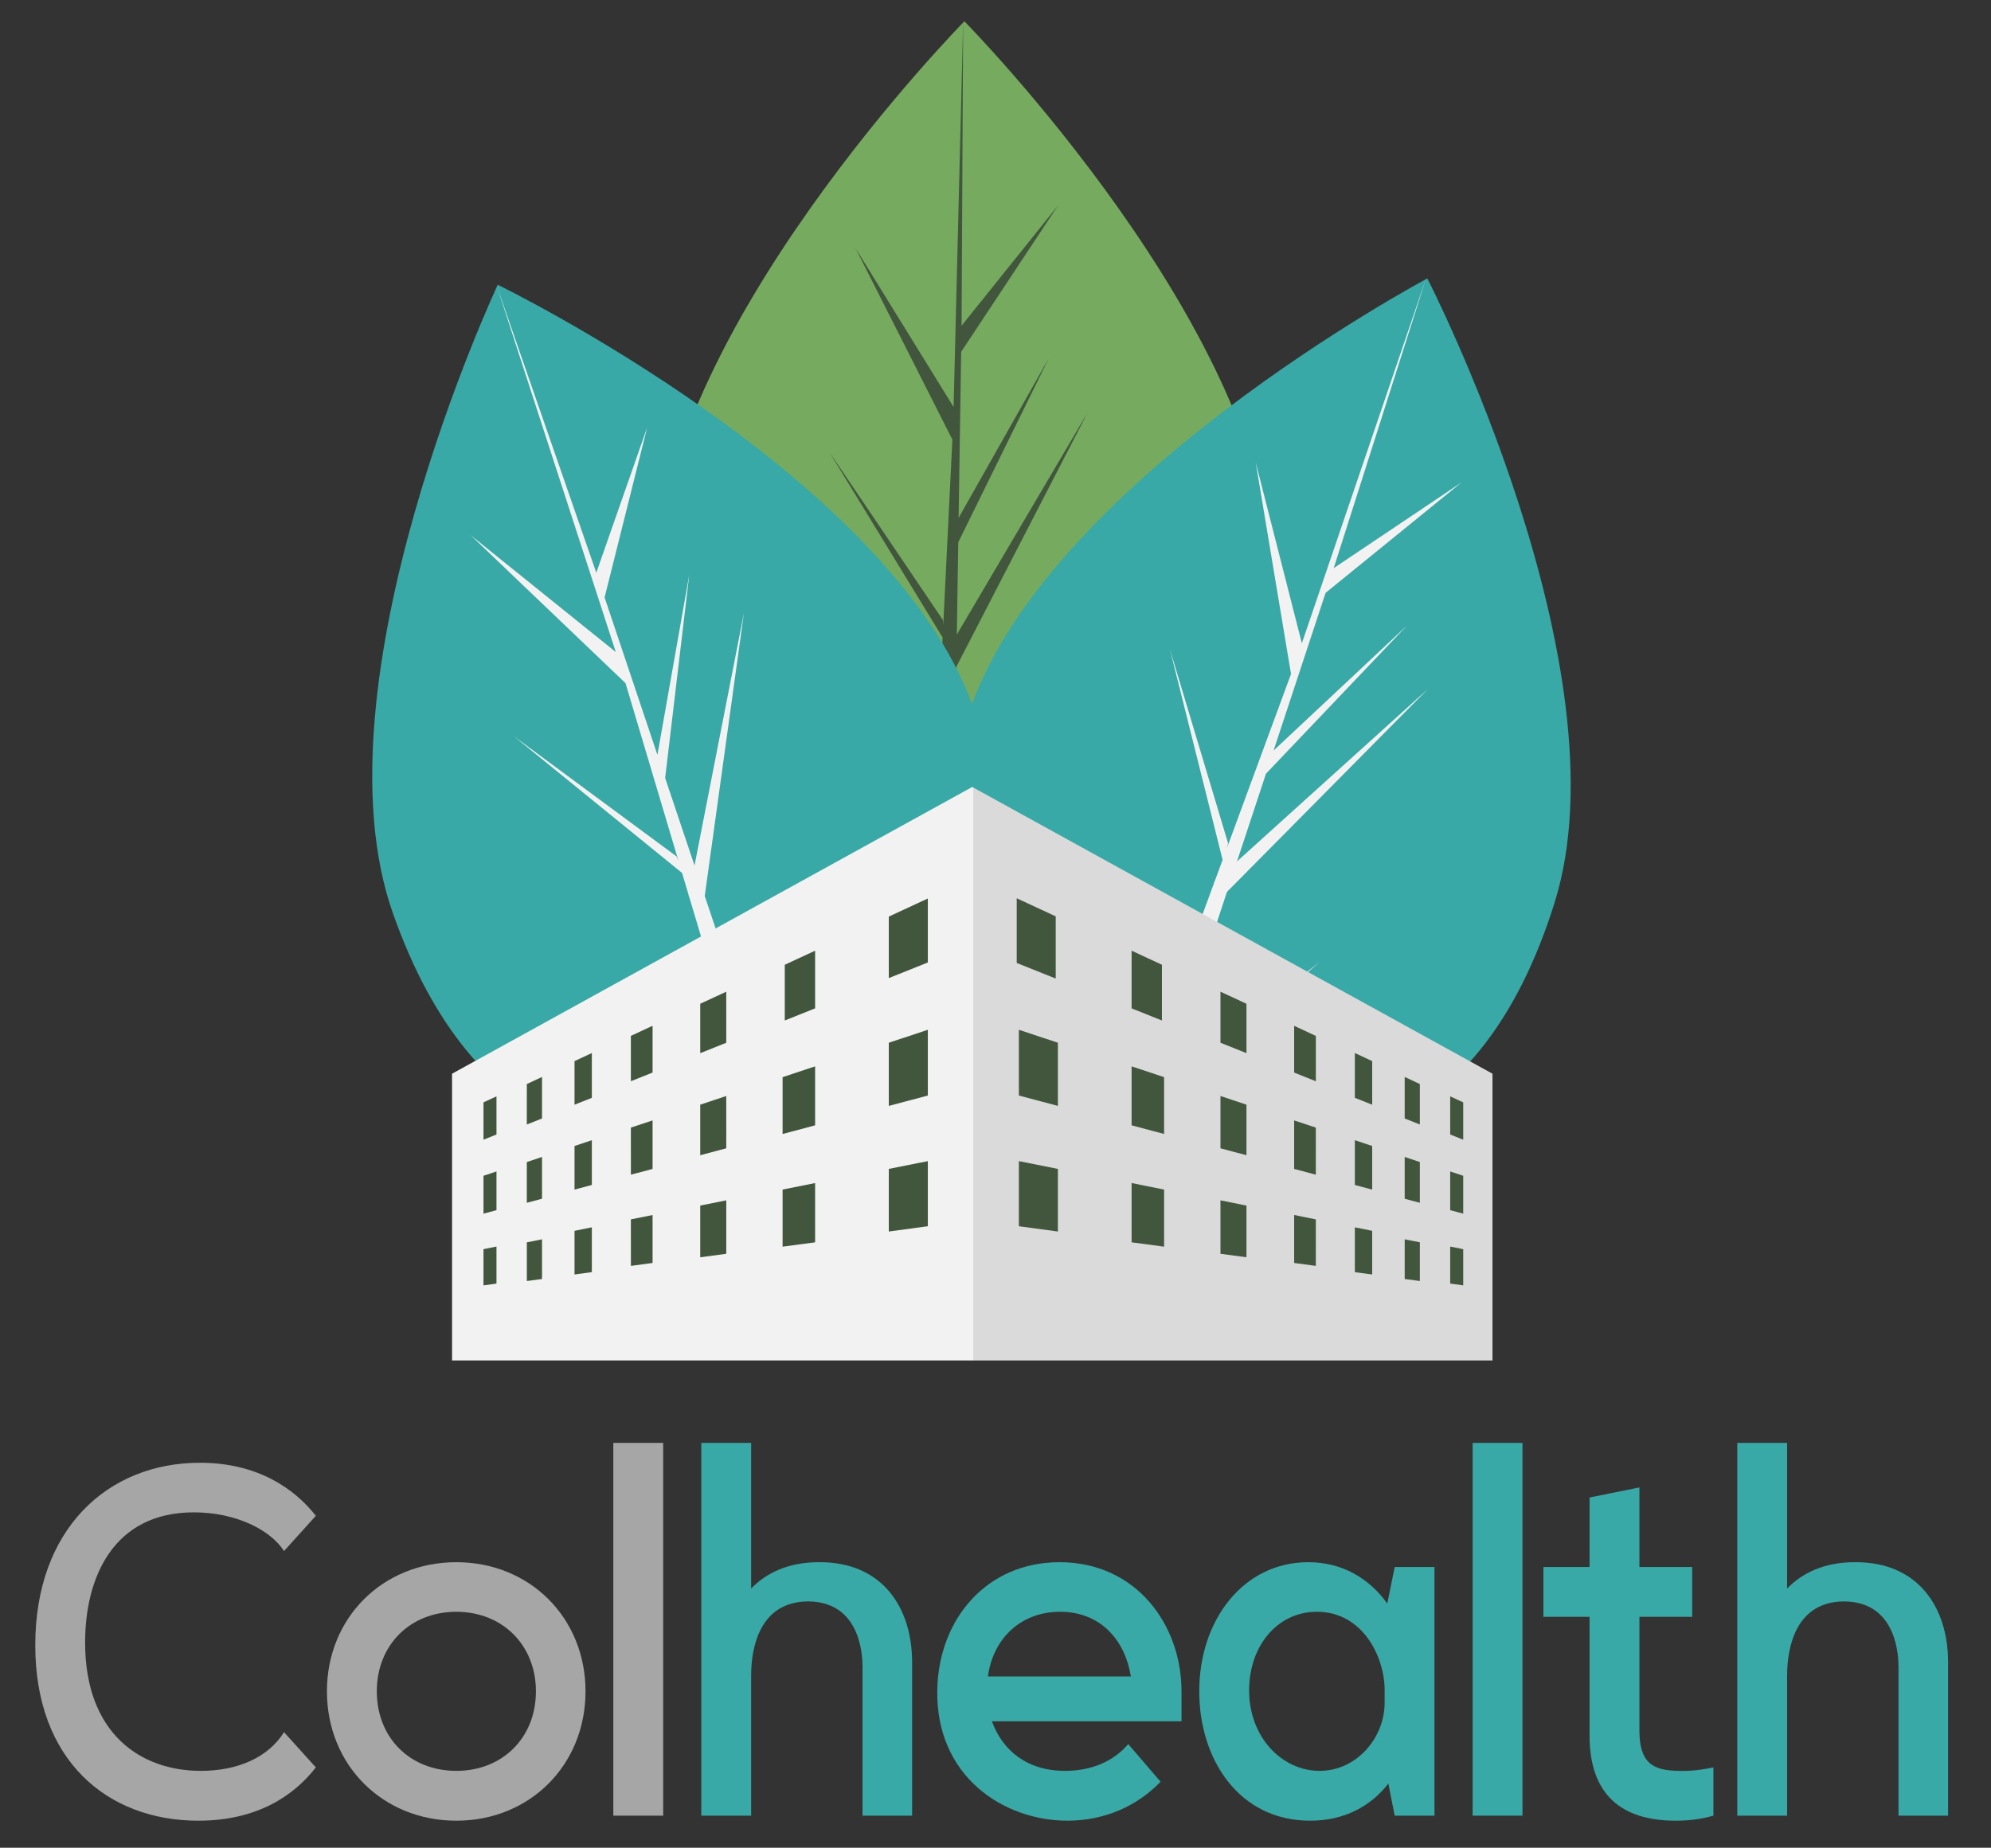 <svg xmlns="http://www.w3.org/2000/svg" xmlns:xlink="http://www.w3.org/1999/xlink" width="488" zoomAndPan="magnify" viewBox="0 0 366 339.75" height="453" preserveAspectRatio="xMidYMid meet" version="1.0"><rect x="0" y="0" width="366" height="339.75" fill="#333333" stroke="none"/><defs><g/></defs><g fill="#a6a6a6" fill-opacity="1"><g transform="translate(4.874, 333.848)"><g><path d="M 31.59 0.926 C 42.363 0.926 49.141 -3.656 53.188 -8.871 L 47.336 -15.355 C 44.41 -10.676 38.805 -8.238 32.027 -8.238 C 21.012 -8.238 10.773 -15.062 10.773 -31.836 C 10.773 -43.777 15.941 -55.77 30.762 -55.77 C 38.465 -55.77 44.852 -52.555 47.336 -48.652 L 53.188 -55.137 C 49.238 -60.156 42.461 -64.887 31.883 -64.887 C 14.867 -64.887 1.609 -52.652 1.609 -31.348 C 1.609 -10.141 14.867 0.926 31.59 0.926 Z M 31.59 0.926 "/></g></g></g><g fill="#a6a6a6" fill-opacity="1"><g transform="translate(58.54, 333.848)"><g><path d="M 25.352 -46.605 C 11.797 -46.605 1.559 -36.367 1.559 -22.863 C 1.559 -9.312 11.797 0.926 25.352 0.926 C 38.855 0.926 49.094 -9.312 49.094 -22.863 C 49.094 -36.367 38.855 -46.605 25.352 -46.605 Z M 25.352 -8.238 C 16.82 -8.238 10.727 -14.332 10.727 -22.863 C 10.727 -31.348 16.82 -37.488 25.352 -37.488 C 33.832 -37.488 39.977 -31.348 39.977 -22.863 C 39.977 -14.332 33.832 -8.238 25.352 -8.238 Z M 25.352 -8.238 "/></g></g></g><g fill="#a6a6a6" fill-opacity="1"><g transform="translate(109.233, 333.848)"><g><path d="M 12.676 0 L 12.676 -68.543 L 3.512 -68.543 L 3.512 0 Z M 12.676 0 "/></g></g></g><g fill="#38a9a6" fill-opacity="1"><g transform="translate(125.405, 333.848)"><g><path d="M 25.105 -46.605 C 19.453 -46.605 15.453 -44.605 12.676 -41.777 L 12.676 -68.543 L 3.512 -68.543 L 3.512 0 L 12.676 0 L 12.676 -25.789 C 12.676 -30.711 14.137 -39.293 23.059 -39.391 C 31.93 -39.391 33.148 -31.152 33.148 -27.348 L 33.148 0 L 42.266 0 L 42.266 -28.227 C 42.266 -38.219 36.809 -46.703 25.105 -46.605 Z M 25.105 -46.605 "/></g></g></g><g fill="#38a9a6" fill-opacity="1"><g transform="translate(170.688, 333.848)"><g><path d="M 46.508 -22.863 C 46.508 -35.102 38.172 -46.605 24.082 -46.605 C 10.773 -46.605 1.902 -36.27 1.609 -23.207 C 1.266 -7.215 13.797 0.926 25.547 0.926 C 32.32 0.926 38.367 -1.754 42.656 -6.238 L 36.711 -13.164 C 34.078 -10.043 30.031 -8.238 25.105 -8.238 C 18.086 -8.238 13.602 -11.992 11.652 -17.355 L 46.508 -17.355 Z M 10.922 -25.594 C 11.848 -32.566 16.965 -37.488 24.18 -37.488 C 31.785 -37.488 36.172 -32.078 37.195 -25.594 Z M 10.922 -25.594 "/></g></g></g><g fill="#38a9a6" fill-opacity="1"><g transform="translate(218.7, 333.848)"><g><path d="M 37.684 -45.727 L 36.32 -39 C 33.004 -43.633 28.031 -46.605 21.793 -46.605 C 9.895 -46.605 1.754 -36.027 1.754 -22.863 C 1.754 -10.336 9.066 0.926 22.133 0.926 C 28.52 0.926 33.344 -1.805 36.516 -5.898 L 37.684 0 L 44.996 0 L 44.996 -45.727 Z M 35.832 -20.77 C 35.832 -14.285 30.664 -8.238 23.887 -8.238 C 17.016 -8.238 10.922 -14.332 10.922 -23.059 C 10.922 -31.004 15.941 -37.488 23.398 -37.488 C 31.836 -37.488 35.832 -29.152 35.832 -23.109 Z M 35.832 -20.77 "/></g></g></g><g fill="#38a9a6" fill-opacity="1"><g transform="translate(267.199, 333.848)"><g><path d="M 12.676 0 L 12.676 -68.543 L 3.512 -68.543 L 3.512 0 Z M 12.676 0 "/></g></g></g><g fill="#38a9a6" fill-opacity="1"><g transform="translate(283.382, 333.848)"><g><path d="M 25.105 -8.238 C 20.523 -8.336 17.988 -9.605 17.988 -15.648 L 17.988 -36.562 L 27.691 -36.562 L 27.691 -45.727 L 17.988 -45.727 L 17.988 -60.352 L 8.824 -58.5 L 8.824 -45.727 L 0.34 -45.727 L 0.34 -36.562 L 8.824 -36.562 L 8.824 -14.723 C 8.824 -3.852 14.676 0.926 24.668 0.926 C 27.105 0.926 29.398 0.633 31.59 0 L 31.59 -8.871 C 29.688 -8.484 27.496 -8.141 25.105 -8.238 Z M 25.105 -8.238 "/></g></g></g><g fill="#38a9a6" fill-opacity="1"><g transform="translate(315.845, 333.848)"><g><path d="M 25.105 -46.605 C 19.453 -46.605 15.453 -44.605 12.676 -41.777 L 12.676 -68.543 L 3.512 -68.543 L 3.512 0 L 12.676 0 L 12.676 -25.789 C 12.676 -30.711 14.137 -39.293 23.059 -39.391 C 31.93 -39.391 33.148 -31.152 33.148 -27.348 L 33.148 0 L 42.266 0 L 42.266 -28.227 C 42.266 -38.219 36.809 -46.703 25.105 -46.605 Z M 25.105 -46.605 "/></g></g></g><path fill="#76aa5f" d="M 233.859 106.398 C 233.859 151.504 208.527 167.246 177.281 167.246 C 146.035 167.246 120.703 151.504 120.703 106.398 C 120.703 61.297 177.281 3.918 177.281 3.918 C 177.281 3.918 233.859 61.297 233.859 106.398 Z M 233.859 106.398 " fill-opacity="1" fill-rule="nonzero"/><path fill="#41563d" d="M 175.219 160.352 L 175.801 122.602 L 199.91 75.902 L 175.891 116.684 L 176.152 99.707 L 192.766 65.93 L 176.219 95.223 L 176.688 64.688 L 194.484 37.793 L 176.762 59.895 L 177.055 3.918 L 175.219 78.016 L 175.367 74.957 L 157.273 45.648 L 175.074 80.832 L 173.395 114.926 L 173.34 114.02 L 152.48 83.16 L 173.277 117.211 L 173.066 121.477 L 173.027 121.539 L 173.047 121.891 L 168.766 208.383 L 174.48 208.383 L 175.168 163.707 L 195.91 129.742 Z M 175.219 160.352 " fill-opacity="1" fill-rule="nonzero"/><path fill="#38a9a6" d="M 285.777 165.969 C 272.312 209.004 243.449 216.426 213.637 207.043 C 183.824 197.66 164.352 175.039 177.812 132.004 C 191.273 88.969 262.383 51.199 262.383 51.199 C 262.383 51.199 299.242 122.93 285.777 165.969 Z M 285.777 165.969 " fill-opacity="1" fill-rule="nonzero"/><path fill="#f2f2f2" d="M 213.727 199.844 L 225.547 163.996 L 262.492 126.684 L 227.398 158.383 L 232.719 142.262 L 258.652 115.016 L 234.117 138.004 L 243.68 109.008 L 268.688 88.688 L 245.176 104.461 L 262.168 51.129 L 238.293 121.289 L 239.352 118.414 L 230.832 85.016 L 237.324 123.926 L 225.535 155.953 L 225.762 155.062 L 215.062 119.375 L 224.75 158.102 L 223.273 162.105 L 223.219 162.152 L 223.129 162.492 L 193.234 243.734 L 198.684 245.449 L 212.672 203.031 L 242.605 176.852 Z M 213.727 199.844 " fill-opacity="1" fill-rule="nonzero"/><path fill="#38a9a6" d="M 178.906 130.07 C 193.898 172.594 175.25 195.898 145.793 206.352 C 116.328 216.797 87.215 210.426 72.219 167.902 C 57.227 125.375 91.5 52.363 91.5 52.363 C 91.5 52.363 163.914 87.547 178.906 130.07 Z M 178.906 130.07 " fill-opacity="1" fill-rule="nonzero"/><path fill="#f2f2f2" d="M 141.559 200.539 L 129.551 164.754 L 136.762 112.664 L 127.672 159.141 L 122.273 143.055 L 126.711 105.648 L 120.852 138.801 L 111.141 109.855 L 118.98 78.547 L 109.617 105.312 L 91.281 52.438 L 114.184 122.918 L 113.309 119.98 L 86.504 98.395 L 114.988 125.617 L 124.73 158.32 L 124.379 157.477 L 94.457 135.371 L 125.383 160.512 L 126.602 164.602 L 126.586 164.68 L 126.723 165 L 151.438 247.977 L 156.828 246.062 L 142.621 203.723 L 150.895 164.766 Z M 141.559 200.539 " fill-opacity="1" fill-rule="nonzero"/><path fill="#f2f2f2" d="M 274.359 197.426 L 274.359 250.148 L 83.098 250.148 L 83.098 197.426 L 178.727 144.699 L 178.926 144.816 Z M 274.359 197.426 " fill-opacity="1" fill-rule="nonzero"/><path fill="#000000" d="M 274.359 197.426 L 274.359 250.148 L 178.926 250.148 L 178.926 144.816 Z M 274.359 197.426 " fill-opacity="0.098" fill-rule="nonzero"/><path fill="#41563d" d="M 170.562 176.969 L 163.387 179.844 L 163.387 168.535 L 170.562 165.207 Z M 170.562 176.969 " fill-opacity="1" fill-rule="nonzero"/><path fill="#41563d" d="M 91.266 208.598 L 88.879 209.559 L 88.879 202.695 L 91.266 201.586 Z M 91.266 208.598 " fill-opacity="1" fill-rule="nonzero"/><path fill="#41563d" d="M 99.637 205.656 L 96.844 206.762 L 96.848 199.324 L 99.637 198.02 Z M 99.637 205.656 " fill-opacity="1" fill-rule="nonzero"/><path fill="#41563d" d="M 108.797 201.859 L 105.613 203.129 L 105.613 195.105 L 108.797 193.621 Z M 108.797 201.859 " fill-opacity="1" fill-rule="nonzero"/><path fill="#41563d" d="M 119.961 197.211 L 115.973 198.809 L 115.973 190.473 L 119.961 188.613 Z M 119.961 197.211 " fill-opacity="1" fill-rule="nonzero"/><path fill="#41563d" d="M 133.508 191.73 L 128.723 193.645 L 128.723 184.559 L 133.504 182.348 Z M 133.508 191.73 " fill-opacity="1" fill-rule="nonzero"/><path fill="#41563d" d="M 144.262 187.637 L 149.84 185.406 L 149.84 174.805 L 144.262 177.391 Z M 144.262 187.637 " fill-opacity="1" fill-rule="nonzero"/><path fill="#41563d" d="M 91.266 222.52 L 88.879 223.152 L 88.879 216.191 L 91.266 215.395 Z M 91.266 222.52 " fill-opacity="1" fill-rule="nonzero"/><path fill="#41563d" d="M 99.637 220.414 L 96.844 221.156 L 96.844 213.668 L 99.637 212.73 Z M 99.637 220.414 " fill-opacity="1" fill-rule="nonzero"/><path fill="#41563d" d="M 108.797 217.879 L 105.613 218.734 L 105.613 210.715 L 108.797 209.652 Z M 108.797 217.879 " fill-opacity="1" fill-rule="nonzero"/><path fill="#41563d" d="M 119.961 214.934 L 115.977 215.988 L 115.973 207.34 L 119.961 206.012 Z M 119.961 214.934 " fill-opacity="1" fill-rule="nonzero"/><path fill="#41563d" d="M 133.508 211.141 L 128.723 212.414 L 128.723 203.121 L 133.504 201.523 Z M 133.508 211.141 " fill-opacity="1" fill-rule="nonzero"/><path fill="#41563d" d="M 149.84 206.914 L 143.863 208.508 L 143.863 198.059 L 149.84 196.074 Z M 149.84 206.914 " fill-opacity="1" fill-rule="nonzero"/><path fill="#41563d" d="M 170.562 201.438 L 163.387 203.344 L 163.387 191.73 L 170.562 189.348 Z M 170.562 201.438 " fill-opacity="1" fill-rule="nonzero"/><path fill="#41563d" d="M 170.562 225.469 L 163.387 226.441 L 163.387 214.93 L 170.562 213.5 Z M 170.562 225.469 " fill-opacity="1" fill-rule="nonzero"/><path fill="#41563d" d="M 91.266 236.016 L 88.879 236.344 L 88.879 229.688 L 91.266 229.211 Z M 91.266 236.016 " fill-opacity="1" fill-rule="nonzero"/><path fill="#41563d" d="M 99.637 235.172 L 96.848 235.543 L 96.848 228.43 L 99.637 227.875 Z M 99.637 235.172 " fill-opacity="1" fill-rule="nonzero"/><path fill="#41563d" d="M 108.797 233.91 L 105.613 234.34 L 105.613 226.316 L 108.797 225.672 Z M 108.797 233.91 " fill-opacity="1" fill-rule="nonzero"/><path fill="#41563d" d="M 119.961 232.223 L 115.977 232.758 L 115.973 224.207 L 119.961 223.406 Z M 119.961 232.223 " fill-opacity="1" fill-rule="nonzero"/><path fill="#41563d" d="M 133.508 230.535 L 128.723 231.172 L 128.723 221.672 L 133.508 220.707 Z M 133.508 230.535 " fill-opacity="1" fill-rule="nonzero"/><path fill="#41563d" d="M 149.84 228.43 L 143.863 229.227 L 143.863 218.723 L 149.84 217.527 Z M 149.84 228.43 " fill-opacity="1" fill-rule="nonzero"/><path fill="#41563d" d="M 266.586 208.598 L 268.98 209.559 L 268.98 202.695 L 266.586 201.586 Z M 266.586 208.598 " fill-opacity="1" fill-rule="nonzero"/><path fill="#41563d" d="M 258.223 205.656 L 261.008 206.762 L 261.008 199.324 L 258.223 198.02 Z M 258.223 205.656 " fill-opacity="1" fill-rule="nonzero"/><path fill="#41563d" d="M 249.059 201.859 L 252.246 203.129 L 252.246 195.105 L 249.059 193.617 Z M 249.059 201.859 " fill-opacity="1" fill-rule="nonzero"/><path fill="#41563d" d="M 237.902 197.211 L 241.887 198.809 L 241.887 190.473 L 237.902 188.613 Z M 237.902 197.211 " fill-opacity="1" fill-rule="nonzero"/><path fill="#41563d" d="M 224.355 191.73 L 229.133 193.645 L 229.133 184.562 L 224.355 182.344 Z M 224.355 191.73 " fill-opacity="1" fill-rule="nonzero"/><path fill="#41563d" d="M 208.02 185.406 L 213.594 187.637 L 213.594 177.391 L 208.02 174.805 Z M 208.02 185.406 " fill-opacity="1" fill-rule="nonzero"/><path fill="#41563d" d="M 266.586 222.523 L 268.98 223.152 L 268.98 216.191 L 266.586 215.395 Z M 266.586 222.523 " fill-opacity="1" fill-rule="nonzero"/><path fill="#41563d" d="M 258.223 220.414 L 261.008 221.156 L 261.008 213.668 L 258.223 212.73 Z M 258.223 220.414 " fill-opacity="1" fill-rule="nonzero"/><path fill="#41563d" d="M 249.059 217.883 L 252.246 218.734 L 252.246 210.715 L 249.059 209.648 Z M 249.059 217.883 " fill-opacity="1" fill-rule="nonzero"/><path fill="#41563d" d="M 237.902 214.934 L 241.883 215.988 L 241.887 207.34 L 237.902 206.012 Z M 237.902 214.934 " fill-opacity="1" fill-rule="nonzero"/><path fill="#41563d" d="M 224.355 211.141 L 229.133 212.41 L 229.133 203.121 L 224.355 201.523 Z M 224.355 211.141 " fill-opacity="1" fill-rule="nonzero"/><path fill="#41563d" d="M 208.02 206.914 L 213.992 208.508 L 213.992 198.059 L 208.02 196.074 Z M 208.02 206.914 " fill-opacity="1" fill-rule="nonzero"/><path fill="#41563d" d="M 187.297 201.438 L 194.473 203.34 L 194.469 191.73 L 187.297 189.348 Z M 187.297 201.438 " fill-opacity="1" fill-rule="nonzero"/><path fill="#41563d" d="M 187.297 225.469 L 194.469 226.441 L 194.473 214.934 L 187.297 213.5 Z M 187.297 225.469 " fill-opacity="1" fill-rule="nonzero"/><path fill="#41563d" d="M 266.586 236.016 L 268.98 236.34 L 268.98 229.688 L 266.586 229.211 Z M 266.586 236.016 " fill-opacity="1" fill-rule="nonzero"/><path fill="#41563d" d="M 258.223 235.172 L 261.008 235.543 L 261.008 228.426 L 258.223 227.875 Z M 258.223 235.172 " fill-opacity="1" fill-rule="nonzero"/><path fill="#41563d" d="M 249.059 233.914 L 252.246 234.34 L 252.246 226.316 L 249.059 225.672 Z M 249.059 233.914 " fill-opacity="1" fill-rule="nonzero"/><path fill="#41563d" d="M 237.902 232.223 L 241.883 232.758 L 241.887 224.207 L 237.902 223.406 Z M 237.902 232.223 " fill-opacity="1" fill-rule="nonzero"/><path fill="#41563d" d="M 224.355 230.535 L 229.133 231.176 L 229.133 221.676 L 224.355 220.707 Z M 224.355 230.535 " fill-opacity="1" fill-rule="nonzero"/><path fill="#41563d" d="M 208.02 228.43 L 213.992 229.227 L 213.992 218.727 L 208.02 217.527 Z M 208.02 228.43 " fill-opacity="1" fill-rule="nonzero"/><path fill="#41563d" d="M 194.07 179.922 L 186.902 177.062 L 186.902 165.168 L 194.07 168.492 Z M 194.07 179.922 " fill-opacity="1" fill-rule="nonzero"/></svg>